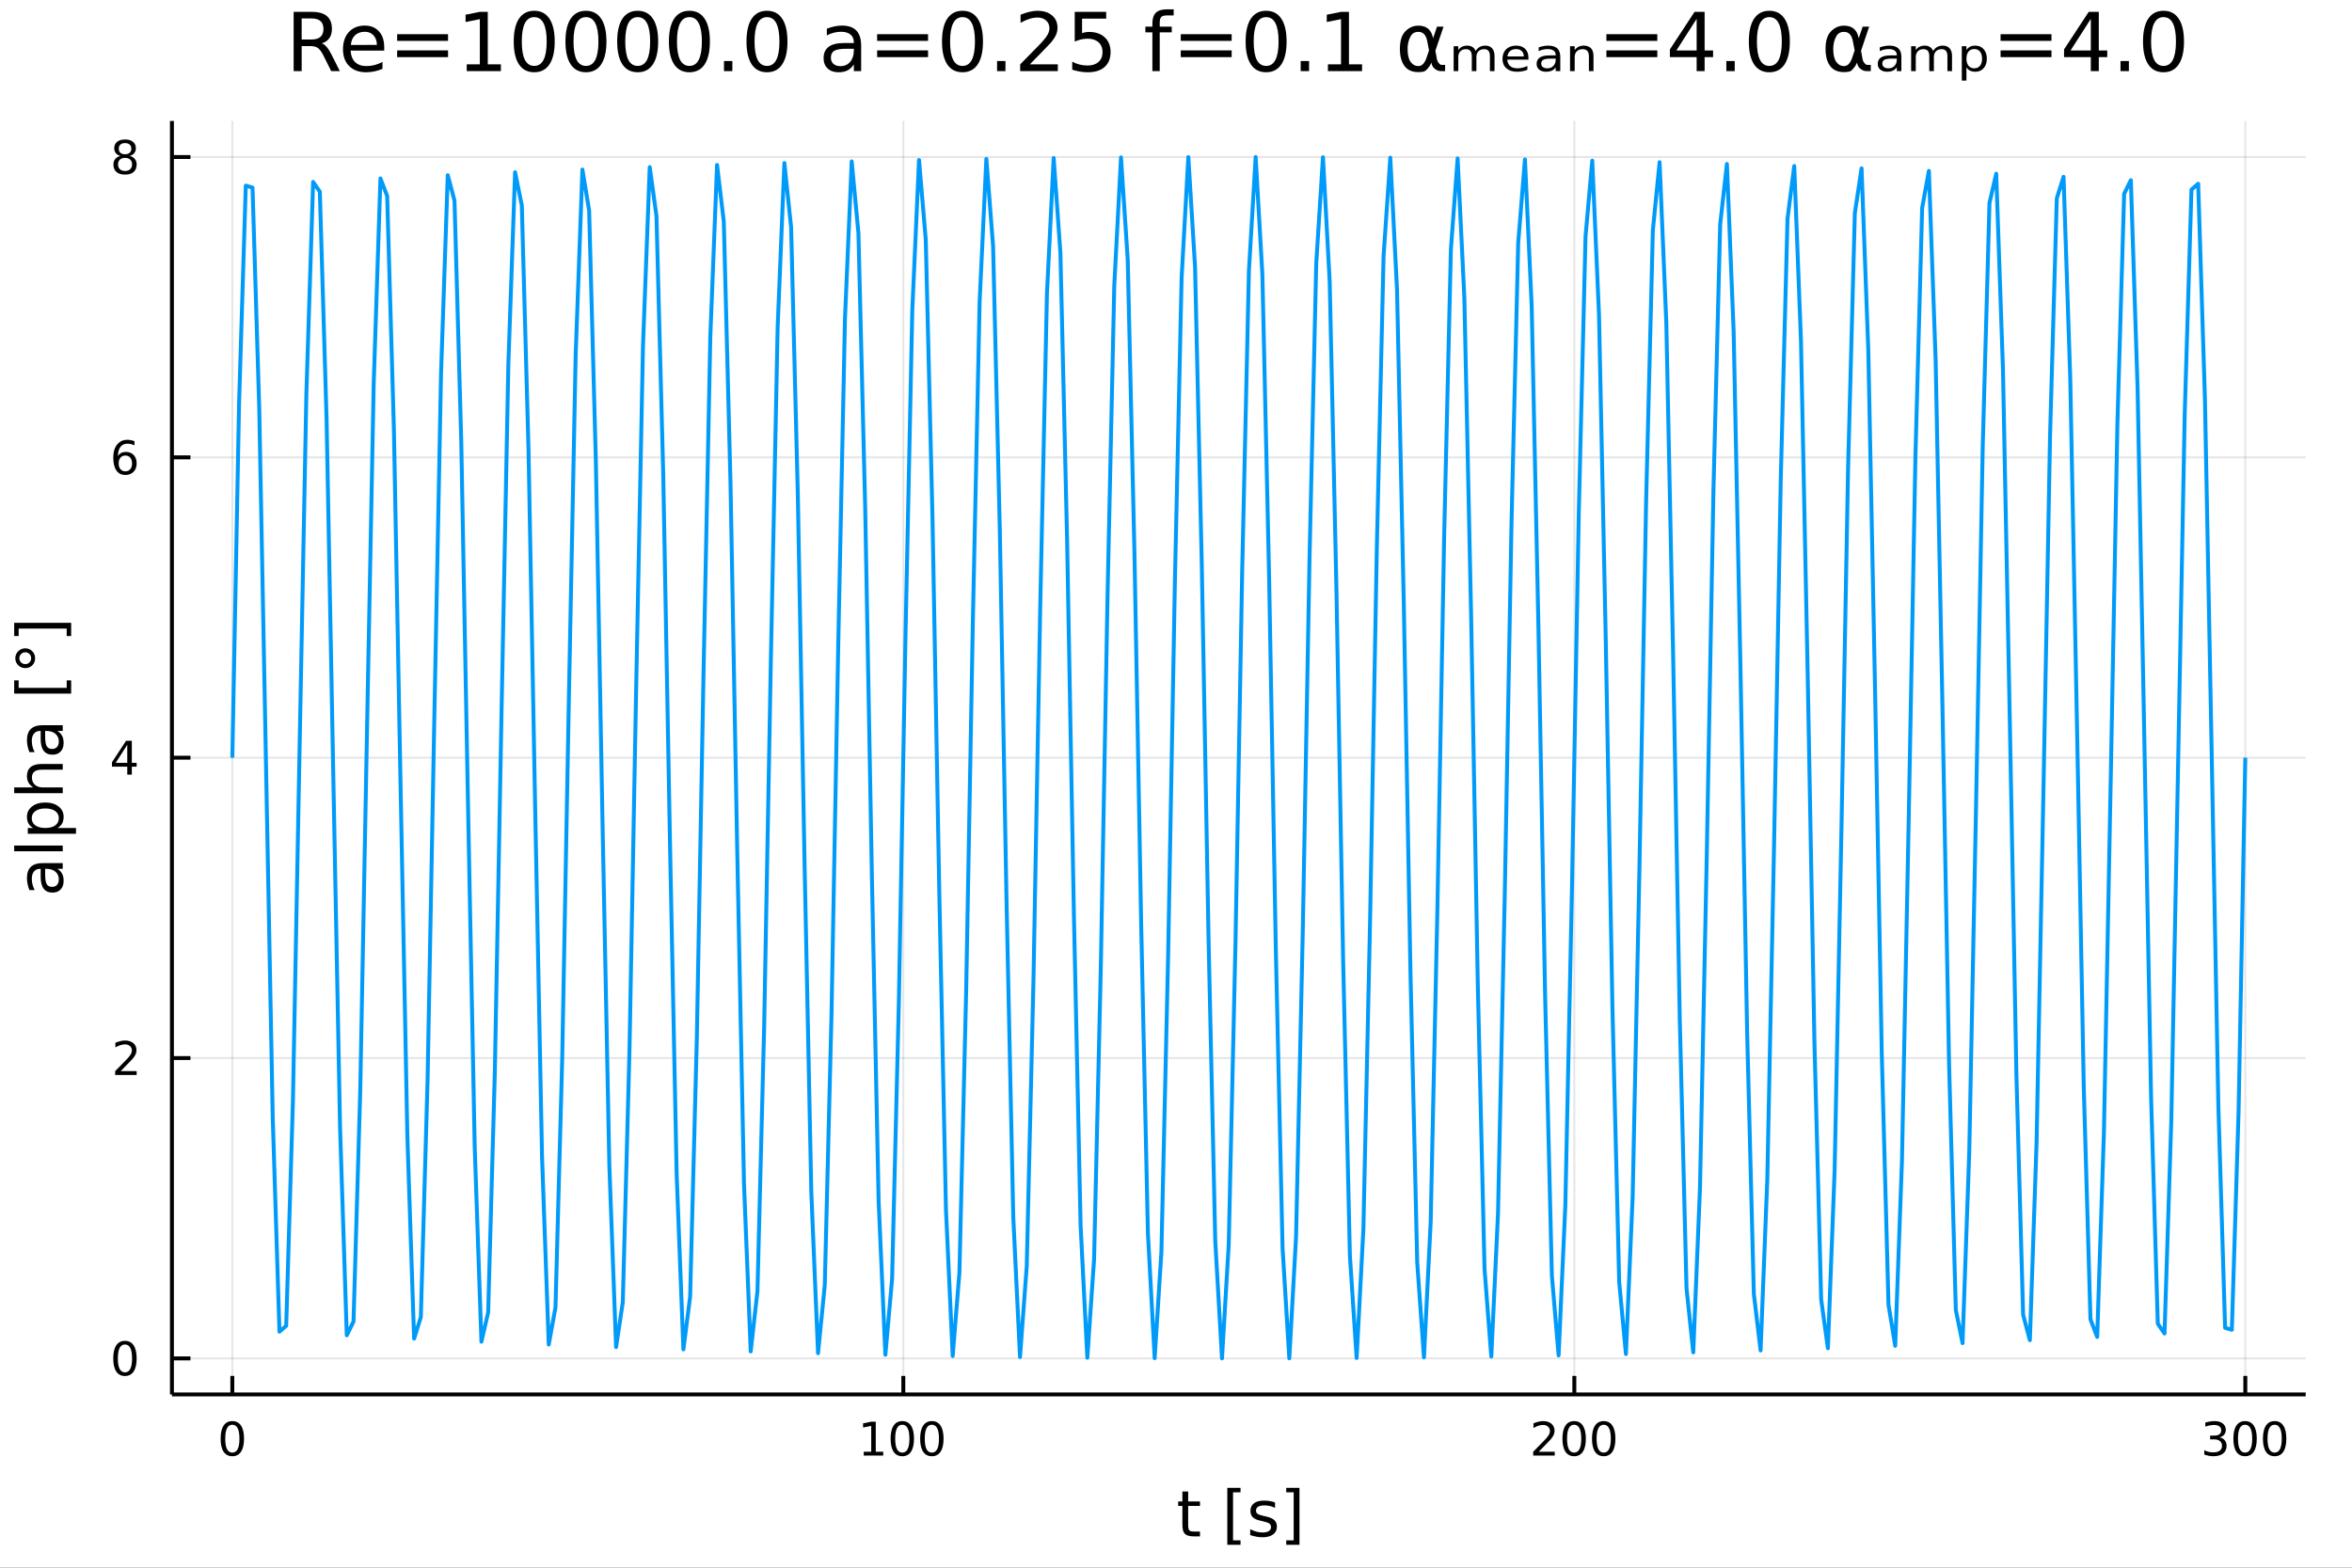 <?xml version="1.0" encoding="utf-8"?>
<svg xmlns="http://www.w3.org/2000/svg" xmlns:xlink="http://www.w3.org/1999/xlink" width="600" height="400" viewBox="0 0 2400 1600">
<rect x="0" y="0" width="2400" height="1600" fill="#333333" stroke="none"/>
<defs>
  <clipPath id="clip230">
    <rect x="0" y="0" width="2400" height="1600"/>
  </clipPath>
</defs>
<path clip-path="url(#clip230)" d="
M0 1600 L2400 1600 L2400 0 L0 0  Z
  " fill="#ffffff" fill-rule="evenodd" fill-opacity="1"/>
<defs>
  <clipPath id="clip231">
    <rect x="480" y="0" width="1681" height="1600"/>
  </clipPath>
</defs>
<path clip-path="url(#clip230)" d="
M175.445 1423.18 L2352.76 1423.18 L2352.76 123.472 L175.445 123.472  Z
  " fill="#ffffff" fill-rule="evenodd" fill-opacity="1"/>
<defs>
  <clipPath id="clip232">
    <rect x="175" y="123" width="2178" height="1301"/>
  </clipPath>
</defs>
<polyline clip-path="url(#clip232)" style="stroke:#000000; stroke-linecap:butt; stroke-linejoin:round; stroke-width:2; stroke-opacity:0.1; fill:none" points="
  237.067,1423.18 237.067,123.472 
  "/>
<polyline clip-path="url(#clip232)" style="stroke:#000000; stroke-linecap:butt; stroke-linejoin:round; stroke-width:2; stroke-opacity:0.1; fill:none" points="
  921.756,1423.18 921.756,123.472 
  "/>
<polyline clip-path="url(#clip232)" style="stroke:#000000; stroke-linecap:butt; stroke-linejoin:round; stroke-width:2; stroke-opacity:0.1; fill:none" points="
  1606.45,1423.18 1606.45,123.472 
  "/>
<polyline clip-path="url(#clip232)" style="stroke:#000000; stroke-linecap:butt; stroke-linejoin:round; stroke-width:2; stroke-opacity:0.1; fill:none" points="
  2291.13,1423.18 2291.13,123.472 
  "/>
<polyline clip-path="url(#clip230)" style="stroke:#000000; stroke-linecap:butt; stroke-linejoin:round; stroke-width:4; stroke-opacity:1; fill:none" points="
  175.445,1423.18 2352.76,1423.18 
  "/>
<polyline clip-path="url(#clip230)" style="stroke:#000000; stroke-linecap:butt; stroke-linejoin:round; stroke-width:4; stroke-opacity:1; fill:none" points="
  237.067,1423.18 237.067,1404.28 
  "/>
<polyline clip-path="url(#clip230)" style="stroke:#000000; stroke-linecap:butt; stroke-linejoin:round; stroke-width:4; stroke-opacity:1; fill:none" points="
  921.756,1423.18 921.756,1404.28 
  "/>
<polyline clip-path="url(#clip230)" style="stroke:#000000; stroke-linecap:butt; stroke-linejoin:round; stroke-width:4; stroke-opacity:1; fill:none" points="
  1606.45,1423.18 1606.45,1404.28 
  "/>
<polyline clip-path="url(#clip230)" style="stroke:#000000; stroke-linecap:butt; stroke-linejoin:round; stroke-width:4; stroke-opacity:1; fill:none" points="
  2291.13,1423.18 2291.13,1404.28 
  "/>
<path clip-path="url(#clip230)" d="M237.067 1454.1 Q233.456 1454.1 231.627 1457.66 Q229.822 1461.2 229.822 1468.33 Q229.822 1475.44 231.627 1479.01 Q233.456 1482.55 237.067 1482.55 Q240.701 1482.55 242.507 1479.01 Q244.336 1475.44 244.336 1468.33 Q244.336 1461.2 242.507 1457.66 Q240.701 1454.1 237.067 1454.1 M237.067 1450.39 Q242.877 1450.39 245.933 1455 Q249.012 1459.58 249.012 1468.33 Q249.012 1477.06 245.933 1481.67 Q242.877 1486.25 237.067 1486.25 Q231.257 1486.25 228.178 1481.67 Q225.123 1477.06 225.123 1468.33 Q225.123 1459.58 228.178 1455 Q231.257 1450.39 237.067 1450.39 Z" fill="#000000" fill-rule="evenodd" fill-opacity="1" /><path clip-path="url(#clip230)" d="M881.363 1481.64 L889.002 1481.64 L889.002 1455.28 L880.692 1456.95 L880.692 1452.69 L888.955 1451.02 L893.631 1451.02 L893.631 1481.64 L901.27 1481.64 L901.27 1485.58 L881.363 1485.58 L881.363 1481.64 Z" fill="#000000" fill-rule="evenodd" fill-opacity="1" /><path clip-path="url(#clip230)" d="M920.714 1454.1 Q917.103 1454.1 915.275 1457.66 Q913.469 1461.2 913.469 1468.33 Q913.469 1475.44 915.275 1479.01 Q917.103 1482.55 920.714 1482.55 Q924.349 1482.55 926.154 1479.01 Q927.983 1475.44 927.983 1468.33 Q927.983 1461.2 926.154 1457.66 Q924.349 1454.1 920.714 1454.1 M920.714 1450.39 Q926.525 1450.39 929.58 1455 Q932.659 1459.58 932.659 1468.33 Q932.659 1477.06 929.58 1481.67 Q926.525 1486.25 920.714 1486.25 Q914.904 1486.25 911.826 1481.67 Q908.77 1477.06 908.77 1468.33 Q908.77 1459.58 911.826 1455 Q914.904 1450.39 920.714 1450.39 Z" fill="#000000" fill-rule="evenodd" fill-opacity="1" /><path clip-path="url(#clip230)" d="M950.876 1454.1 Q947.265 1454.1 945.437 1457.66 Q943.631 1461.2 943.631 1468.33 Q943.631 1475.44 945.437 1479.01 Q947.265 1482.55 950.876 1482.55 Q954.511 1482.55 956.316 1479.01 Q958.145 1475.44 958.145 1468.33 Q958.145 1461.2 956.316 1457.66 Q954.511 1454.1 950.876 1454.1 M950.876 1450.39 Q956.686 1450.39 959.742 1455 Q962.821 1459.58 962.821 1468.33 Q962.821 1477.06 959.742 1481.67 Q956.686 1486.25 950.876 1486.25 Q945.066 1486.25 941.987 1481.67 Q938.932 1477.06 938.932 1468.33 Q938.932 1459.58 941.987 1455 Q945.066 1450.39 950.876 1450.39 Z" fill="#000000" fill-rule="evenodd" fill-opacity="1" /><path clip-path="url(#clip230)" d="M1570.14 1481.64 L1586.46 1481.64 L1586.46 1485.58 L1564.51 1485.58 L1564.51 1481.64 Q1567.17 1478.89 1571.76 1474.26 Q1576.36 1469.61 1577.54 1468.27 Q1579.79 1465.74 1580.67 1464.01 Q1581.57 1462.25 1581.57 1460.56 Q1581.57 1457.8 1579.63 1456.07 Q1577.71 1454.33 1574.6 1454.33 Q1572.41 1454.33 1569.95 1455.09 Q1567.52 1455.86 1564.74 1457.41 L1564.74 1452.69 Q1567.57 1451.55 1570.02 1450.97 Q1572.48 1450.39 1574.51 1450.39 Q1579.88 1450.39 1583.08 1453.08 Q1586.27 1455.77 1586.27 1460.26 Q1586.27 1462.39 1585.46 1464.31 Q1584.67 1466.2 1582.57 1468.8 Q1581.99 1469.47 1578.89 1472.69 Q1575.79 1475.88 1570.14 1481.64 Z" fill="#000000" fill-rule="evenodd" fill-opacity="1" /><path clip-path="url(#clip230)" d="M1606.27 1454.1 Q1602.66 1454.1 1600.83 1457.66 Q1599.03 1461.2 1599.03 1468.33 Q1599.03 1475.44 1600.83 1479.01 Q1602.66 1482.55 1606.27 1482.55 Q1609.91 1482.55 1611.71 1479.01 Q1613.54 1475.44 1613.54 1468.33 Q1613.54 1461.2 1611.71 1457.66 Q1609.91 1454.1 1606.27 1454.1 M1606.27 1450.39 Q1612.08 1450.39 1615.14 1455 Q1618.22 1459.58 1618.22 1468.33 Q1618.22 1477.06 1615.14 1481.67 Q1612.08 1486.25 1606.27 1486.25 Q1600.46 1486.25 1597.38 1481.67 Q1594.33 1477.06 1594.33 1468.33 Q1594.33 1459.58 1597.38 1455 Q1600.46 1450.39 1606.27 1450.39 Z" fill="#000000" fill-rule="evenodd" fill-opacity="1" /><path clip-path="url(#clip230)" d="M1636.43 1454.1 Q1632.82 1454.1 1630.99 1457.66 Q1629.19 1461.2 1629.19 1468.33 Q1629.19 1475.44 1630.99 1479.01 Q1632.82 1482.55 1636.43 1482.55 Q1640.07 1482.55 1641.87 1479.01 Q1643.7 1475.44 1643.7 1468.33 Q1643.7 1461.2 1641.87 1457.66 Q1640.07 1454.1 1636.43 1454.1 M1636.43 1450.39 Q1642.24 1450.39 1645.3 1455 Q1648.38 1459.58 1648.38 1468.33 Q1648.38 1477.06 1645.3 1481.67 Q1642.24 1486.25 1636.43 1486.25 Q1630.62 1486.25 1627.54 1481.67 Q1624.49 1477.06 1624.49 1468.33 Q1624.49 1459.58 1627.54 1455 Q1630.62 1450.39 1636.43 1450.39 Z" fill="#000000" fill-rule="evenodd" fill-opacity="1" /><path clip-path="url(#clip230)" d="M2264.9 1466.95 Q2268.25 1467.66 2270.13 1469.93 Q2272.03 1472.2 2272.03 1475.53 Q2272.03 1480.65 2268.51 1483.45 Q2264.99 1486.25 2258.51 1486.25 Q2256.33 1486.25 2254.02 1485.81 Q2251.72 1485.39 2249.27 1484.54 L2249.27 1480.02 Q2251.22 1481.16 2253.53 1481.74 Q2255.84 1482.32 2258.37 1482.32 Q2262.77 1482.32 2265.06 1480.58 Q2267.37 1478.84 2267.37 1475.53 Q2267.37 1472.48 2265.22 1470.77 Q2263.09 1469.03 2259.27 1469.03 L2255.24 1469.03 L2255.24 1465.19 L2259.46 1465.19 Q2262.9 1465.19 2264.73 1463.82 Q2266.56 1462.43 2266.56 1459.84 Q2266.56 1457.18 2264.66 1455.77 Q2262.79 1454.33 2259.27 1454.33 Q2257.35 1454.33 2255.15 1454.75 Q2252.95 1455.16 2250.31 1456.04 L2250.31 1451.88 Q2252.97 1451.14 2255.29 1450.77 Q2257.63 1450.39 2259.69 1450.39 Q2265.01 1450.39 2268.11 1452.83 Q2271.22 1455.23 2271.22 1459.35 Q2271.22 1462.22 2269.57 1464.21 Q2267.93 1466.18 2264.9 1466.95 Z" fill="#000000" fill-rule="evenodd" fill-opacity="1" /><path clip-path="url(#clip230)" d="M2290.89 1454.1 Q2287.28 1454.1 2285.45 1457.66 Q2283.65 1461.2 2283.65 1468.33 Q2283.65 1475.44 2285.45 1479.01 Q2287.28 1482.55 2290.89 1482.55 Q2294.53 1482.55 2296.33 1479.01 Q2298.16 1475.44 2298.16 1468.33 Q2298.16 1461.2 2296.33 1457.66 Q2294.53 1454.1 2290.89 1454.1 M2290.89 1450.39 Q2296.7 1450.39 2299.76 1455 Q2302.84 1459.58 2302.84 1468.33 Q2302.84 1477.06 2299.76 1481.67 Q2296.7 1486.25 2290.89 1486.25 Q2285.08 1486.25 2282 1481.67 Q2278.95 1477.06 2278.95 1468.33 Q2278.95 1459.58 2282 1455 Q2285.08 1450.39 2290.89 1450.39 Z" fill="#000000" fill-rule="evenodd" fill-opacity="1" /><path clip-path="url(#clip230)" d="M2321.05 1454.1 Q2317.44 1454.1 2315.61 1457.66 Q2313.81 1461.2 2313.81 1468.33 Q2313.81 1475.44 2315.61 1479.01 Q2317.44 1482.55 2321.05 1482.55 Q2324.69 1482.55 2326.49 1479.01 Q2328.32 1475.44 2328.32 1468.33 Q2328.32 1461.2 2326.49 1457.66 Q2324.69 1454.1 2321.05 1454.1 M2321.05 1450.39 Q2326.86 1450.39 2329.92 1455 Q2333 1459.58 2333 1468.33 Q2333 1477.06 2329.92 1481.67 Q2326.86 1486.25 2321.05 1486.25 Q2315.24 1486.25 2312.16 1481.67 Q2309.11 1477.06 2309.11 1468.33 Q2309.11 1459.58 2312.16 1455 Q2315.24 1450.39 2321.05 1450.39 Z" fill="#000000" fill-rule="evenodd" fill-opacity="1" /><path clip-path="url(#clip230)" d="M1212.41 1522.27 L1212.41 1532.4 L1224.47 1532.4 L1224.47 1536.95 L1212.41 1536.95 L1212.41 1556.3 Q1212.41 1560.66 1213.59 1561.9 Q1214.8 1563.14 1218.46 1563.14 L1224.47 1563.14 L1224.47 1568.04 L1218.46 1568.04 Q1211.68 1568.04 1209.1 1565.53 Q1206.52 1562.98 1206.52 1556.3 L1206.52 1536.95 L1202.23 1536.95 L1202.23 1532.4 L1206.52 1532.4 L1206.52 1522.27 L1212.41 1522.27 Z" fill="#000000" fill-rule="evenodd" fill-opacity="1" /><path clip-path="url(#clip230)" d="M1252.36 1518.52 L1265.85 1518.52 L1265.85 1523.07 L1258.21 1523.07 L1258.21 1572.09 L1265.85 1572.09 L1265.85 1576.64 L1252.36 1576.64 L1252.36 1518.52 Z" fill="#000000" fill-rule="evenodd" fill-opacity="1" /><path clip-path="url(#clip230)" d="M1301.05 1533.45 L1301.05 1538.98 Q1298.57 1537.71 1295.9 1537.07 Q1293.22 1536.44 1290.36 1536.44 Q1286 1536.44 1283.8 1537.77 Q1281.64 1539.11 1281.64 1541.79 Q1281.64 1543.82 1283.2 1545 Q1284.76 1546.15 1289.47 1547.2 L1291.47 1547.64 Q1297.71 1548.98 1300.32 1551.43 Q1302.96 1553.85 1302.96 1558.21 Q1302.96 1563.17 1299.02 1566.07 Q1295.1 1568.97 1288.23 1568.97 Q1285.36 1568.97 1282.24 1568.39 Q1279.16 1567.85 1275.72 1566.74 L1275.72 1560.69 Q1278.96 1562.38 1282.12 1563.24 Q1285.27 1564.07 1288.35 1564.07 Q1292.49 1564.07 1294.72 1562.66 Q1296.95 1561.23 1296.95 1558.65 Q1296.95 1556.27 1295.32 1554.99 Q1293.73 1553.72 1288.29 1552.54 L1286.25 1552.07 Q1280.81 1550.92 1278.39 1548.56 Q1275.97 1546.18 1275.97 1542.04 Q1275.97 1537.01 1279.54 1534.27 Q1283.1 1531.54 1289.66 1531.54 Q1292.91 1531.54 1295.77 1532.01 Q1298.63 1532.49 1301.05 1533.45 Z" fill="#000000" fill-rule="evenodd" fill-opacity="1" /><path clip-path="url(#clip230)" d="M1325.98 1518.52 L1325.98 1576.64 L1312.48 1576.64 L1312.48 1572.09 L1320.09 1572.09 L1320.09 1523.07 L1312.48 1523.07 L1312.48 1518.52 L1325.98 1518.52 Z" fill="#000000" fill-rule="evenodd" fill-opacity="1" /><polyline clip-path="url(#clip232)" style="stroke:#000000; stroke-linecap:butt; stroke-linejoin:round; stroke-width:2; stroke-opacity:0.1; fill:none" points="
  175.445,1386.4 2352.76,1386.4 
  "/>
<polyline clip-path="url(#clip232)" style="stroke:#000000; stroke-linecap:butt; stroke-linejoin:round; stroke-width:2; stroke-opacity:0.1; fill:none" points="
  175.445,1079.87 2352.76,1079.87 
  "/>
<polyline clip-path="url(#clip232)" style="stroke:#000000; stroke-linecap:butt; stroke-linejoin:round; stroke-width:2; stroke-opacity:0.1; fill:none" points="
  175.445,773.326 2352.76,773.326 
  "/>
<polyline clip-path="url(#clip232)" style="stroke:#000000; stroke-linecap:butt; stroke-linejoin:round; stroke-width:2; stroke-opacity:0.1; fill:none" points="
  175.445,466.787 2352.76,466.787 
  "/>
<polyline clip-path="url(#clip232)" style="stroke:#000000; stroke-linecap:butt; stroke-linejoin:round; stroke-width:2; stroke-opacity:0.1; fill:none" points="
  175.445,160.248 2352.76,160.248 
  "/>
<polyline clip-path="url(#clip230)" style="stroke:#000000; stroke-linecap:butt; stroke-linejoin:round; stroke-width:4; stroke-opacity:1; fill:none" points="
  175.445,1423.18 175.445,123.472 
  "/>
<polyline clip-path="url(#clip230)" style="stroke:#000000; stroke-linecap:butt; stroke-linejoin:round; stroke-width:4; stroke-opacity:1; fill:none" points="
  175.445,1386.4 194.343,1386.4 
  "/>
<polyline clip-path="url(#clip230)" style="stroke:#000000; stroke-linecap:butt; stroke-linejoin:round; stroke-width:4; stroke-opacity:1; fill:none" points="
  175.445,1079.87 194.343,1079.87 
  "/>
<polyline clip-path="url(#clip230)" style="stroke:#000000; stroke-linecap:butt; stroke-linejoin:round; stroke-width:4; stroke-opacity:1; fill:none" points="
  175.445,773.326 194.343,773.326 
  "/>
<polyline clip-path="url(#clip230)" style="stroke:#000000; stroke-linecap:butt; stroke-linejoin:round; stroke-width:4; stroke-opacity:1; fill:none" points="
  175.445,466.787 194.343,466.787 
  "/>
<polyline clip-path="url(#clip230)" style="stroke:#000000; stroke-linecap:butt; stroke-linejoin:round; stroke-width:4; stroke-opacity:1; fill:none" points="
  175.445,160.248 194.343,160.248 
  "/>
<path clip-path="url(#clip230)" d="M127.501 1372.2 Q123.89 1372.2 122.061 1375.77 Q120.255 1379.31 120.255 1386.44 Q120.255 1393.55 122.061 1397.11 Q123.89 1400.65 127.501 1400.65 Q131.135 1400.65 132.941 1397.11 Q134.769 1393.55 134.769 1386.44 Q134.769 1379.31 132.941 1375.77 Q131.135 1372.2 127.501 1372.2 M127.501 1368.5 Q133.311 1368.5 136.367 1373.11 Q139.445 1377.69 139.445 1386.44 Q139.445 1395.17 136.367 1399.77 Q133.311 1404.36 127.501 1404.36 Q121.691 1404.36 118.612 1399.77 Q115.556 1395.17 115.556 1386.44 Q115.556 1377.69 118.612 1373.11 Q121.691 1368.5 127.501 1368.5 Z" fill="#000000" fill-rule="evenodd" fill-opacity="1" /><path clip-path="url(#clip230)" d="M123.126 1093.21 L139.445 1093.21 L139.445 1097.15 L117.501 1097.15 L117.501 1093.21 Q120.163 1090.46 124.746 1085.83 Q129.353 1081.17 130.533 1079.83 Q132.779 1077.31 133.658 1075.57 Q134.561 1073.81 134.561 1072.12 Q134.561 1069.37 132.617 1067.63 Q130.695 1065.9 127.593 1065.9 Q125.394 1065.9 122.941 1066.66 Q120.51 1067.42 117.732 1068.97 L117.732 1064.25 Q120.556 1063.12 123.01 1062.54 Q125.464 1061.96 127.501 1061.96 Q132.871 1061.96 136.066 1064.65 Q139.26 1067.33 139.26 1071.82 Q139.26 1073.95 138.45 1075.87 Q137.663 1077.77 135.556 1080.36 Q134.978 1081.03 131.876 1084.25 Q128.774 1087.45 123.126 1093.21 Z" fill="#000000" fill-rule="evenodd" fill-opacity="1" /><path clip-path="url(#clip230)" d="M129.862 760.12 L118.056 778.569 L129.862 778.569 L129.862 760.12 M128.635 756.046 L134.515 756.046 L134.515 778.569 L139.445 778.569 L139.445 782.458 L134.515 782.458 L134.515 790.606 L129.862 790.606 L129.862 782.458 L114.26 782.458 L114.26 777.944 L128.635 756.046 Z" fill="#000000" fill-rule="evenodd" fill-opacity="1" /><path clip-path="url(#clip230)" d="M127.917 464.923 Q124.769 464.923 122.918 467.076 Q121.089 469.229 121.089 472.979 Q121.089 476.706 122.918 478.882 Q124.769 481.035 127.917 481.035 Q131.066 481.035 132.894 478.882 Q134.746 476.706 134.746 472.979 Q134.746 469.229 132.894 467.076 Q131.066 464.923 127.917 464.923 M137.2 450.271 L137.2 454.53 Q135.441 453.697 133.635 453.257 Q131.853 452.817 130.093 452.817 Q125.464 452.817 123.01 455.942 Q120.58 459.067 120.232 465.386 Q121.598 463.373 123.658 462.308 Q125.718 461.22 128.195 461.22 Q133.404 461.22 136.413 464.391 Q139.445 467.539 139.445 472.979 Q139.445 478.303 136.297 481.521 Q133.149 484.738 127.917 484.738 Q121.922 484.738 118.751 480.155 Q115.58 475.548 115.58 466.822 Q115.58 458.627 119.468 453.766 Q123.357 448.882 129.908 448.882 Q131.667 448.882 133.45 449.229 Q135.255 449.576 137.2 450.271 Z" fill="#000000" fill-rule="evenodd" fill-opacity="1" /><path clip-path="url(#clip230)" d="M127.593 161.116 Q124.26 161.116 122.339 162.898 Q120.441 164.681 120.441 167.806 Q120.441 170.931 122.339 172.713 Q124.26 174.495 127.593 174.495 Q130.927 174.495 132.848 172.713 Q134.769 170.908 134.769 167.806 Q134.769 164.681 132.848 162.898 Q130.95 161.116 127.593 161.116 M122.918 159.125 Q119.908 158.384 118.218 156.324 Q116.552 154.264 116.552 151.301 Q116.552 147.158 119.492 144.75 Q122.455 142.343 127.593 142.343 Q132.755 142.343 135.695 144.75 Q138.635 147.158 138.635 151.301 Q138.635 154.264 136.945 156.324 Q135.279 158.384 132.292 159.125 Q135.672 159.912 137.547 162.204 Q139.445 164.496 139.445 167.806 Q139.445 172.829 136.367 175.514 Q133.311 178.199 127.593 178.199 Q121.876 178.199 118.797 175.514 Q115.742 172.829 115.742 167.806 Q115.742 164.496 117.64 162.204 Q119.538 159.912 122.918 159.125 M121.205 151.741 Q121.205 154.426 122.871 155.931 Q124.561 157.435 127.593 157.435 Q130.603 157.435 132.292 155.931 Q134.005 154.426 134.005 151.741 Q134.005 149.056 132.292 147.551 Q130.603 146.047 127.593 146.047 Q124.561 146.047 122.871 147.551 Q121.205 149.056 121.205 151.741 Z" fill="#000000" fill-rule="evenodd" fill-opacity="1" /><path clip-path="url(#clip230)" d="M46.085 892.572 Q46.085 899.669 47.708 902.407 Q49.331 905.144 53.246 905.144 Q56.365 905.144 58.211 903.107 Q60.026 901.038 60.026 897.505 Q60.026 892.635 56.588 889.707 Q53.119 886.747 47.39 886.747 L46.085 886.747 L46.085 892.572 M43.666 880.891 L64.004 880.891 L64.004 886.747 L58.593 886.747 Q61.84 888.752 63.399 891.744 Q64.927 894.736 64.927 899.065 Q64.927 904.539 61.872 907.786 Q58.784 911 53.628 911 Q47.612 911 44.557 906.99 Q41.501 902.948 41.501 894.959 L41.501 886.747 L40.928 886.747 Q36.886 886.747 34.69 889.421 Q32.462 892.062 32.462 896.868 Q32.462 899.924 33.194 902.82 Q33.926 905.717 35.39 908.39 L29.98 908.39 Q28.738 905.176 28.133 902.152 Q27.497 899.128 27.497 896.264 Q27.497 888.529 31.507 884.71 Q35.518 880.891 43.666 880.891 Z" fill="#000000" fill-rule="evenodd" fill-opacity="1" /><path clip-path="url(#clip230)" d="M14.479 868.827 L14.479 862.971 L64.004 862.971 L64.004 868.827 L14.479 868.827 Z" fill="#000000" fill-rule="evenodd" fill-opacity="1" /><path clip-path="url(#clip230)" d="M58.657 845.052 L77.563 845.052 L77.563 850.94 L28.356 850.94 L28.356 845.052 L33.767 845.052 Q30.584 843.206 29.056 840.405 Q27.497 837.572 27.497 833.657 Q27.497 827.164 32.653 823.122 Q37.809 819.048 46.212 819.048 Q54.615 819.048 59.771 823.122 Q64.927 827.164 64.927 833.657 Q64.927 837.572 63.399 840.405 Q61.84 843.206 58.657 845.052 M46.212 825.127 Q39.751 825.127 36.09 827.801 Q32.398 830.442 32.398 835.089 Q32.398 839.736 36.09 842.41 Q39.751 845.052 46.212 845.052 Q52.673 845.052 56.365 842.41 Q60.026 839.736 60.026 835.089 Q60.026 830.442 56.365 827.801 Q52.673 825.127 46.212 825.127 Z" fill="#000000" fill-rule="evenodd" fill-opacity="1" /><path clip-path="url(#clip230)" d="M42.488 779.708 L64.004 779.708 L64.004 785.564 L42.679 785.564 Q37.618 785.564 35.104 787.537 Q32.589 789.511 32.589 793.458 Q32.589 798.2 35.613 800.937 Q38.637 803.674 43.857 803.674 L64.004 803.674 L64.004 809.563 L14.479 809.563 L14.479 803.674 L33.894 803.674 Q30.68 801.574 29.088 798.741 Q27.497 795.876 27.497 792.153 Q27.497 786.01 31.316 782.859 Q35.104 779.708 42.488 779.708 Z" fill="#000000" fill-rule="evenodd" fill-opacity="1" /><path clip-path="url(#clip230)" d="M46.085 751.826 Q46.085 758.924 47.708 761.661 Q49.331 764.398 53.246 764.398 Q56.365 764.398 58.211 762.361 Q60.026 760.292 60.026 756.759 Q60.026 751.889 56.588 748.961 Q53.119 746.001 47.39 746.001 L46.085 746.001 L46.085 751.826 M43.666 740.145 L64.004 740.145 L64.004 746.001 L58.593 746.001 Q61.84 748.006 63.399 750.998 Q64.927 753.99 64.927 758.319 Q64.927 763.793 61.872 767.04 Q58.784 770.255 53.628 770.255 Q47.612 770.255 44.557 766.244 Q41.501 762.202 41.501 754.213 L41.501 746.001 L40.928 746.001 Q36.886 746.001 34.69 748.675 Q32.462 751.317 32.462 756.123 Q32.462 759.178 33.194 762.075 Q33.926 764.971 35.39 767.645 L29.98 767.645 Q28.738 764.43 28.133 761.406 Q27.497 758.382 27.497 755.518 Q27.497 747.784 31.507 743.964 Q35.518 740.145 43.666 740.145 Z" fill="#000000" fill-rule="evenodd" fill-opacity="1" /><path clip-path="url(#clip230)" d="M14.479 707.902 L14.479 694.407 L19.03 694.407 L19.03 702.046 L68.046 702.046 L68.046 694.407 L72.598 694.407 L72.598 707.902 L14.479 707.902 Z" fill="#000000" fill-rule="evenodd" fill-opacity="1" /><path clip-path="url(#clip230)" d="M19.731 671.777 Q19.731 674.323 21.513 676.074 Q23.264 677.824 25.81 677.824 Q28.324 677.824 30.075 676.074 Q31.794 674.323 31.794 671.777 Q31.794 669.231 30.075 667.48 Q28.324 665.73 25.81 665.73 Q23.296 665.73 21.513 667.512 Q19.731 669.263 19.731 671.777 M15.625 671.777 Q15.625 669.74 16.421 667.862 Q17.184 665.984 18.648 664.616 Q20.081 663.152 21.895 662.419 Q23.709 661.687 25.81 661.687 Q30.011 661.687 32.94 664.647 Q35.836 667.576 35.836 671.841 Q35.836 676.138 32.971 679.002 Q30.107 681.867 25.81 681.867 Q21.545 681.867 18.585 678.938 Q15.625 676.01 15.625 671.777 Z" fill="#000000" fill-rule="evenodd" fill-opacity="1" /><path clip-path="url(#clip230)" d="M14.479 635.652 L72.598 635.652 L72.598 649.147 L68.046 649.147 L68.046 641.54 L19.03 641.54 L19.03 649.147 L14.479 649.147 L14.479 635.652 Z" fill="#000000" fill-rule="evenodd" fill-opacity="1" /><path clip-path="url(#clip230)" d="M328.321 44.22 Q330.955 45.111 333.426 48.028 Q335.937 50.944 338.449 56.048 L346.753 72.576 L337.963 72.576 L330.225 57.061 Q327.228 50.985 324.392 49 Q321.597 47.015 316.736 47.015 L307.824 47.015 L307.824 72.576 L299.641 72.576 L299.641 12.096 L318.113 12.096 Q328.483 12.096 333.588 16.43 Q338.692 20.765 338.692 29.515 Q338.692 35.227 336.018 38.994 Q333.385 42.761 328.321 44.22 M307.824 18.82 L307.824 40.29 L318.113 40.29 Q324.027 40.29 327.025 37.576 Q330.063 34.822 330.063 29.515 Q330.063 24.208 327.025 21.535 Q324.027 18.82 318.113 18.82 L307.824 18.82 Z" fill="#000000" fill-rule="evenodd" fill-opacity="1" /><path clip-path="url(#clip230)" d="M392.042 48.028 L392.042 51.673 L357.772 51.673 Q358.258 59.37 362.39 63.421 Q366.562 67.431 373.975 67.431 Q378.269 67.431 382.279 66.378 Q386.33 65.325 390.3 63.218 L390.3 70.267 Q386.29 71.968 382.077 72.86 Q377.864 73.751 373.53 73.751 Q362.673 73.751 356.313 67.431 Q349.994 61.112 349.994 50.337 Q349.994 39.197 355.989 32.675 Q362.025 26.112 372.233 26.112 Q381.388 26.112 386.695 32.026 Q392.042 37.9 392.042 48.028 M384.588 45.84 Q384.507 39.723 381.145 36.077 Q377.823 32.431 372.314 32.431 Q366.076 32.431 362.309 35.956 Q358.582 39.48 358.015 45.88 L384.588 45.84 Z" fill="#000000" fill-rule="evenodd" fill-opacity="1" /><path clip-path="url(#clip230)" d="M405.248 34.903 L457.181 34.903 L457.181 41.708 L405.248 41.708 L405.248 34.903 M405.248 51.43 L457.181 51.43 L457.181 58.317 L405.248 58.317 L405.248 51.43 Z" fill="#000000" fill-rule="evenodd" fill-opacity="1" /><path clip-path="url(#clip230)" d="M476.26 65.689 L489.628 65.689 L489.628 19.55 L475.086 22.466 L475.086 15.013 L489.547 12.096 L497.73 12.096 L497.73 65.689 L511.098 65.689 L511.098 72.576 L476.26 72.576 L476.26 65.689 Z" fill="#000000" fill-rule="evenodd" fill-opacity="1" /><path clip-path="url(#clip230)" d="M545.126 17.484 Q538.806 17.484 535.606 23.722 Q532.446 29.92 532.446 42.397 Q532.446 54.833 535.606 61.071 Q538.806 67.269 545.126 67.269 Q551.486 67.269 554.645 61.071 Q557.846 54.833 557.846 42.397 Q557.846 29.92 554.645 23.722 Q551.486 17.484 545.126 17.484 M545.126 11.002 Q555.294 11.002 560.641 19.064 Q566.028 27.084 566.028 42.397 Q566.028 57.669 560.641 65.73 Q555.294 73.751 545.126 73.751 Q534.958 73.751 529.57 65.73 Q524.223 57.669 524.223 42.397 Q524.223 27.084 529.57 19.064 Q534.958 11.002 545.126 11.002 Z" fill="#000000" fill-rule="evenodd" fill-opacity="1" /><path clip-path="url(#clip230)" d="M597.909 17.484 Q591.59 17.484 588.389 23.722 Q585.23 29.92 585.23 42.397 Q585.23 54.833 588.389 61.071 Q591.59 67.269 597.909 67.269 Q604.269 67.269 607.429 61.071 Q610.629 54.833 610.629 42.397 Q610.629 29.92 607.429 23.722 Q604.269 17.484 597.909 17.484 M597.909 11.002 Q608.077 11.002 613.424 19.064 Q618.812 27.084 618.812 42.397 Q618.812 57.669 613.424 65.73 Q608.077 73.751 597.909 73.751 Q587.741 73.751 582.354 65.73 Q577.006 57.669 577.006 42.397 Q577.006 27.084 582.354 19.064 Q587.741 11.002 597.909 11.002 Z" fill="#000000" fill-rule="evenodd" fill-opacity="1" /><path clip-path="url(#clip230)" d="M650.692 17.484 Q644.373 17.484 641.173 23.722 Q638.013 29.92 638.013 42.397 Q638.013 54.833 641.173 61.071 Q644.373 67.269 650.692 67.269 Q657.052 67.269 660.212 61.071 Q663.412 54.833 663.412 42.397 Q663.412 29.92 660.212 23.722 Q657.052 17.484 650.692 17.484 M650.692 11.002 Q660.86 11.002 666.207 19.064 Q671.595 27.084 671.595 42.397 Q671.595 57.669 666.207 65.73 Q660.86 73.751 650.692 73.751 Q640.525 73.751 635.137 65.73 Q629.79 57.669 629.79 42.397 Q629.79 27.084 635.137 19.064 Q640.525 11.002 650.692 11.002 Z" fill="#000000" fill-rule="evenodd" fill-opacity="1" /><path clip-path="url(#clip230)" d="M703.476 17.484 Q697.156 17.484 693.956 23.722 Q690.796 29.92 690.796 42.397 Q690.796 54.833 693.956 61.071 Q697.156 67.269 703.476 67.269 Q709.836 67.269 712.995 61.071 Q716.196 54.833 716.196 42.397 Q716.196 29.92 712.995 23.722 Q709.836 17.484 703.476 17.484 M703.476 11.002 Q713.643 11.002 718.991 19.064 Q724.378 27.084 724.378 42.397 Q724.378 57.669 718.991 65.73 Q713.643 73.751 703.476 73.751 Q693.308 73.751 687.92 65.73 Q682.573 57.669 682.573 42.397 Q682.573 27.084 687.92 19.064 Q693.308 11.002 703.476 11.002 Z" fill="#000000" fill-rule="evenodd" fill-opacity="1" /><path clip-path="url(#clip230)" d="M738.759 62.287 L747.306 62.287 L747.306 72.576 L738.759 72.576 L738.759 62.287 Z" fill="#000000" fill-rule="evenodd" fill-opacity="1" /><path clip-path="url(#clip230)" d="M782.63 17.484 Q776.311 17.484 773.111 23.722 Q769.951 29.92 769.951 42.397 Q769.951 54.833 773.111 61.071 Q776.311 67.269 782.63 67.269 Q788.99 67.269 792.15 61.071 Q795.35 54.833 795.35 42.397 Q795.35 29.92 792.15 23.722 Q788.99 17.484 782.63 17.484 M782.63 11.002 Q792.798 11.002 798.145 19.064 Q803.533 27.084 803.533 42.397 Q803.533 57.669 798.145 65.73 Q792.798 73.751 782.63 73.751 Q772.463 73.751 767.075 65.73 Q761.728 57.669 761.728 42.397 Q761.728 27.084 767.075 19.064 Q772.463 11.002 782.63 11.002 Z" fill="#000000" fill-rule="evenodd" fill-opacity="1" /><path clip-path="url(#clip230)" d="M863.851 49.769 Q854.817 49.769 851.334 51.835 Q847.85 53.901 847.85 58.884 Q847.85 62.854 850.442 65.203 Q853.076 67.512 857.572 67.512 Q863.77 67.512 867.497 63.137 Q871.264 58.722 871.264 51.43 L871.264 49.769 L863.851 49.769 M878.718 46.691 L878.718 72.576 L871.264 72.576 L871.264 65.689 Q868.712 69.821 864.904 71.806 Q861.096 73.751 855.587 73.751 Q848.62 73.751 844.488 69.862 Q840.396 65.933 840.396 59.37 Q840.396 51.714 845.5 47.825 Q850.645 43.936 860.813 43.936 L871.264 43.936 L871.264 43.207 Q871.264 38.062 867.861 35.267 Q864.499 32.431 858.382 32.431 Q854.493 32.431 850.807 33.363 Q847.121 34.295 843.718 36.158 L843.718 29.272 Q847.809 27.692 851.658 26.922 Q855.506 26.112 859.152 26.112 Q868.996 26.112 873.857 31.216 Q878.718 36.32 878.718 46.691 Z" fill="#000000" fill-rule="evenodd" fill-opacity="1" /><path clip-path="url(#clip230)" d="M895.043 34.903 L946.976 34.903 L946.976 41.708 L895.043 41.708 L895.043 34.903 M895.043 51.43 L946.976 51.43 L946.976 58.317 L895.043 58.317 L895.043 51.43 Z" fill="#000000" fill-rule="evenodd" fill-opacity="1" /><path clip-path="url(#clip230)" d="M982.137 17.484 Q975.818 17.484 972.618 23.722 Q969.458 29.92 969.458 42.397 Q969.458 54.833 972.618 61.071 Q975.818 67.269 982.137 67.269 Q988.497 67.269 991.657 61.071 Q994.857 54.833 994.857 42.397 Q994.857 29.92 991.657 23.722 Q988.497 17.484 982.137 17.484 M982.137 11.002 Q992.305 11.002 997.652 19.064 Q1003.04 27.084 1003.04 42.397 Q1003.04 57.669 997.652 65.73 Q992.305 73.751 982.137 73.751 Q971.97 73.751 966.582 65.73 Q961.235 57.669 961.235 42.397 Q961.235 27.084 966.582 19.064 Q971.97 11.002 982.137 11.002 Z" fill="#000000" fill-rule="evenodd" fill-opacity="1" /><path clip-path="url(#clip230)" d="M1017.42 62.287 L1025.97 62.287 L1025.97 72.576 L1017.42 72.576 L1017.42 62.287 Z" fill="#000000" fill-rule="evenodd" fill-opacity="1" /><path clip-path="url(#clip230)" d="M1050.84 65.689 L1079.4 65.689 L1079.4 72.576 L1041 72.576 L1041 65.689 Q1045.66 60.869 1053.68 52.767 Q1061.74 44.625 1063.8 42.275 Q1067.73 37.86 1069.27 34.822 Q1070.85 31.743 1070.85 28.786 Q1070.85 23.965 1067.45 20.927 Q1064.09 17.889 1058.66 17.889 Q1054.81 17.889 1050.52 19.226 Q1046.26 20.562 1041.4 23.276 L1041.4 15.013 Q1046.34 13.028 1050.64 12.015 Q1054.93 11.002 1058.5 11.002 Q1067.9 11.002 1073.49 15.701 Q1079.08 20.4 1079.08 28.259 Q1079.08 31.986 1077.66 35.348 Q1076.28 38.67 1072.59 43.207 Q1071.58 44.382 1066.15 50.013 Q1060.72 55.603 1050.84 65.689 Z" fill="#000000" fill-rule="evenodd" fill-opacity="1" /><path clip-path="url(#clip230)" d="M1096.66 12.096 L1128.78 12.096 L1128.78 18.983 L1104.15 18.983 L1104.15 33.809 Q1105.93 33.201 1107.72 32.918 Q1109.5 32.594 1111.28 32.594 Q1121.41 32.594 1127.32 38.143 Q1133.24 43.693 1133.24 53.172 Q1133.24 62.935 1127.16 68.363 Q1121.08 73.751 1110.02 73.751 Q1106.22 73.751 1102.25 73.103 Q1098.32 72.454 1094.1 71.158 L1094.1 62.935 Q1097.75 64.92 1101.64 65.892 Q1105.53 66.864 1109.86 66.864 Q1116.87 66.864 1120.96 63.178 Q1125.05 59.492 1125.05 53.172 Q1125.05 46.853 1120.96 43.166 Q1116.87 39.48 1109.86 39.48 Q1106.58 39.48 1103.3 40.209 Q1100.06 40.938 1096.66 42.478 L1096.66 12.096 Z" fill="#000000" fill-rule="evenodd" fill-opacity="1" /><path clip-path="url(#clip230)" d="M1197.65 9.544 L1197.65 15.742 L1190.52 15.742 Q1186.51 15.742 1184.93 17.362 Q1183.39 18.983 1183.39 23.195 L1183.39 27.206 L1195.66 27.206 L1195.66 32.999 L1183.39 32.999 L1183.39 72.576 L1175.89 72.576 L1175.89 32.999 L1168.76 32.999 L1168.76 27.206 L1175.89 27.206 L1175.89 24.046 Q1175.89 16.471 1179.42 13.028 Q1182.94 9.544 1190.6 9.544 L1197.65 9.544 Z" fill="#000000" fill-rule="evenodd" fill-opacity="1" /><path clip-path="url(#clip230)" d="M1204.86 34.903 L1256.79 34.903 L1256.79 41.708 L1204.86 41.708 L1204.86 34.903 M1204.86 51.43 L1256.79 51.43 L1256.79 58.317 L1204.86 58.317 L1204.86 51.43 Z" fill="#000000" fill-rule="evenodd" fill-opacity="1" /><path clip-path="url(#clip230)" d="M1291.95 17.484 Q1285.63 17.484 1282.43 23.722 Q1279.27 29.92 1279.27 42.397 Q1279.27 54.833 1282.43 61.071 Q1285.63 67.269 1291.95 67.269 Q1298.31 67.269 1301.47 61.071 Q1304.67 54.833 1304.67 42.397 Q1304.67 29.92 1301.47 23.722 Q1298.31 17.484 1291.95 17.484 M1291.95 11.002 Q1302.12 11.002 1307.47 19.064 Q1312.85 27.084 1312.85 42.397 Q1312.85 57.669 1307.47 65.73 Q1302.12 73.751 1291.95 73.751 Q1281.78 73.751 1276.4 65.73 Q1271.05 57.669 1271.05 42.397 Q1271.05 27.084 1276.4 19.064 Q1281.78 11.002 1291.95 11.002 Z" fill="#000000" fill-rule="evenodd" fill-opacity="1" /><path clip-path="url(#clip230)" d="M1327.23 62.287 L1335.78 62.287 L1335.78 72.576 L1327.23 72.576 L1327.23 62.287 Z" fill="#000000" fill-rule="evenodd" fill-opacity="1" /><path clip-path="url(#clip230)" d="M1355.02 65.689 L1368.39 65.689 L1368.39 19.55 L1353.85 22.466 L1353.85 15.013 L1368.31 12.096 L1376.49 12.096 L1376.49 65.689 L1389.86 65.689 L1389.86 72.576 L1355.02 72.576 L1355.02 65.689 Z" fill="#000000" fill-rule="evenodd" fill-opacity="1" /><path clip-path="url(#clip230)" d="M1458.16 51.471 L1456.38 42.113 Q1454.55 32.513 1447.34 32.513 Q1441.91 32.513 1439.44 36.969 Q1436.32 42.559 1436.32 49.931 Q1436.32 58.843 1439.36 63.097 Q1442.44 67.431 1447.34 67.431 Q1452.77 67.431 1455.69 58.803 L1458.16 51.471 M1462.33 39.075 L1466.34 27.206 L1472.99 27.206 L1464.68 51.795 L1466.3 60.666 Q1466.67 62.651 1468.08 64.312 Q1469.74 66.257 1471.04 66.257 L1474.61 66.257 L1474.61 72.576 L1470.15 72.576 Q1466.34 72.576 1462.94 69.173 Q1461.28 67.472 1460.59 63.907 Q1458.73 68.404 1454.92 71.928 Q1453.14 73.589 1447.34 73.589 Q1437.82 73.589 1433.21 67.431 Q1428.47 61.071 1428.47 49.931 Q1428.47 38.022 1433.61 32.431 Q1439.32 26.193 1447.34 26.193 Q1459.94 26.193 1462.33 39.075 Z" fill="#000000" fill-rule="evenodd" fill-opacity="1" /><path clip-path="url(#clip230)" d="M1506.53 58.236 L1506.53 72.576 L1501.83 72.576 L1501.83 57.385 Q1501.83 53.699 1500.37 51.957 Q1498.91 50.175 1495.87 50.175 Q1492.27 50.175 1490.16 52.362 Q1488.05 54.509 1488.05 58.236 L1488.05 72.576 L1483.32 72.576 L1483.32 47.177 L1488.05 47.177 L1488.05 51.106 Q1489.63 48.797 1491.86 47.703 Q1494.13 46.569 1497.25 46.569 Q1500.33 46.569 1502.52 47.987 Q1504.7 49.364 1505.76 52.038 Q1507.5 49.243 1509.93 47.906 Q1512.4 46.569 1515.72 46.569 Q1520.22 46.569 1522.61 49.364 Q1525.04 52.119 1525.04 57.223 L1525.04 72.576 L1520.34 72.576 L1520.34 57.385 Q1520.34 53.739 1518.88 51.957 Q1517.42 50.175 1514.43 50.175 Q1510.78 50.175 1508.63 52.362 Q1506.53 54.509 1506.53 58.236 Z" fill="#000000" fill-rule="evenodd" fill-opacity="1" /><path clip-path="url(#clip230)" d="M1559.63 58.843 L1559.63 60.869 L1538.04 60.869 Q1538.37 65.163 1540.96 67.431 Q1543.59 69.7 1548.25 69.7 Q1550.97 69.7 1553.52 69.092 Q1556.03 68.525 1558.54 67.35 L1558.54 71.28 Q1556.03 72.252 1553.36 72.738 Q1550.72 73.224 1547.97 73.224 Q1541.12 73.224 1537.15 69.7 Q1533.14 66.176 1533.14 60.14 Q1533.14 53.901 1536.95 50.215 Q1540.72 46.569 1547.16 46.569 Q1552.91 46.569 1556.27 49.85 Q1559.63 53.172 1559.63 58.843 M1554.94 57.588 Q1554.89 54.185 1552.79 52.119 Q1550.68 50.093 1547.2 50.093 Q1543.27 50.093 1540.92 52.078 Q1538.57 54.023 1538.2 57.588 L1554.94 57.588 Z" fill="#000000" fill-rule="evenodd" fill-opacity="1" /><path clip-path="url(#clip230)" d="M1582.76 59.816 Q1577.09 59.816 1574.91 60.95 Q1572.68 62.125 1572.68 64.92 Q1572.68 67.148 1574.34 68.444 Q1576 69.74 1578.84 69.74 Q1582.72 69.74 1585.07 67.269 Q1587.46 64.798 1587.46 60.747 L1587.46 59.816 L1582.76 59.816 M1592.12 58.074 L1592.12 72.576 L1587.46 72.576 L1587.46 68.728 Q1585.84 71.037 1583.45 72.13 Q1581.02 73.224 1577.58 73.224 Q1573.16 73.224 1570.57 71.037 Q1567.98 68.849 1567.98 65.163 Q1567.98 60.909 1571.22 58.722 Q1574.46 56.534 1580.86 56.534 L1587.46 56.534 L1587.46 56.129 Q1587.46 53.253 1585.32 51.673 Q1583.17 50.093 1579.32 50.093 Q1576.89 50.093 1574.54 50.62 Q1572.23 51.147 1570.09 52.2 L1570.09 48.311 Q1572.68 47.46 1575.11 47.015 Q1577.5 46.569 1579.81 46.569 Q1586.01 46.569 1589.08 49.405 Q1592.12 52.281 1592.12 58.074 Z" fill="#000000" fill-rule="evenodd" fill-opacity="1" /><path clip-path="url(#clip230)" d="M1626.03 57.223 L1626.03 72.576 L1621.33 72.576 L1621.33 57.385 Q1621.33 53.78 1619.75 51.997 Q1618.17 50.175 1615.01 50.175 Q1611.2 50.175 1609.01 52.362 Q1606.83 54.509 1606.83 58.236 L1606.83 72.576 L1602.09 72.576 L1602.09 47.177 L1606.83 47.177 L1606.83 51.106 Q1608.49 48.838 1610.76 47.703 Q1613.07 46.569 1616.06 46.569 Q1620.96 46.569 1623.48 49.283 Q1626.03 51.997 1626.03 57.223 Z" fill="#000000" fill-rule="evenodd" fill-opacity="1" /><path clip-path="url(#clip230)" d="M1639.19 34.903 L1691.13 34.903 L1691.13 41.708 L1639.19 41.708 L1639.19 34.903 M1639.19 51.43 L1691.13 51.43 L1691.13 58.317 L1639.19 58.317 L1639.19 51.43 Z" fill="#000000" fill-rule="evenodd" fill-opacity="1" /><path clip-path="url(#clip230)" d="M1731.27 19.226 L1710.61 51.511 L1731.27 51.511 L1731.27 19.226 M1729.12 12.096 L1739.41 12.096 L1739.41 51.511 L1748.04 51.511 L1748.04 58.317 L1739.41 58.317 L1739.41 72.576 L1731.27 72.576 L1731.27 58.317 L1703.97 58.317 L1703.97 50.418 L1729.12 12.096 Z" fill="#000000" fill-rule="evenodd" fill-opacity="1" /><path clip-path="url(#clip230)" d="M1761.57 62.287 L1770.12 62.287 L1770.12 72.576 L1761.57 72.576 L1761.57 62.287 Z" fill="#000000" fill-rule="evenodd" fill-opacity="1" /><path clip-path="url(#clip230)" d="M1805.44 17.484 Q1799.12 17.484 1795.92 23.722 Q1792.76 29.92 1792.76 42.397 Q1792.76 54.833 1795.92 61.071 Q1799.12 67.269 1805.44 67.269 Q1811.8 67.269 1814.96 61.071 Q1818.16 54.833 1818.16 42.397 Q1818.16 29.92 1814.96 23.722 Q1811.8 17.484 1805.44 17.484 M1805.44 11.002 Q1815.61 11.002 1820.96 19.064 Q1826.35 27.084 1826.35 42.397 Q1826.35 57.669 1820.96 65.73 Q1815.61 73.751 1805.44 73.751 Q1795.28 73.751 1789.89 65.73 Q1784.54 57.669 1784.54 42.397 Q1784.54 27.084 1789.89 19.064 Q1795.28 11.002 1805.44 11.002 Z" fill="#000000" fill-rule="evenodd" fill-opacity="1" /><path clip-path="url(#clip230)" d="M1892.5 51.471 L1890.71 42.113 Q1888.89 32.513 1881.68 32.513 Q1876.25 32.513 1873.78 36.969 Q1870.66 42.559 1870.66 49.931 Q1870.66 58.843 1873.7 63.097 Q1876.78 67.431 1881.68 67.431 Q1887.11 67.431 1890.03 58.803 L1892.5 51.471 M1896.67 39.075 L1900.68 27.206 L1907.32 27.206 L1899.02 51.795 L1900.64 60.666 Q1901 62.651 1902.42 64.312 Q1904.08 66.257 1905.38 66.257 L1908.94 66.257 L1908.94 72.576 L1904.49 72.576 Q1900.68 72.576 1897.28 69.173 Q1895.62 67.472 1894.93 63.907 Q1893.06 68.404 1889.26 71.928 Q1887.47 73.589 1881.68 73.589 Q1872.16 73.589 1867.54 67.431 Q1862.8 61.071 1862.8 49.931 Q1862.8 38.022 1867.95 32.431 Q1873.66 26.193 1881.68 26.193 Q1894.28 26.193 1896.67 39.075 Z" fill="#000000" fill-rule="evenodd" fill-opacity="1" /><path clip-path="url(#clip230)" d="M1930.82 59.816 Q1925.15 59.816 1922.96 60.95 Q1920.73 62.125 1920.73 64.92 Q1920.73 67.148 1922.39 68.444 Q1924.05 69.74 1926.89 69.74 Q1930.78 69.74 1933.13 67.269 Q1935.52 64.798 1935.52 60.747 L1935.52 59.816 L1930.82 59.816 M1940.18 58.074 L1940.18 72.576 L1935.52 72.576 L1935.52 68.728 Q1933.9 71.037 1931.51 72.13 Q1929.08 73.224 1925.63 73.224 Q1921.22 73.224 1918.63 71.037 Q1916.03 68.849 1916.03 65.163 Q1916.03 60.909 1919.27 58.722 Q1922.51 56.534 1928.91 56.534 L1935.52 56.534 L1935.52 56.129 Q1935.52 53.253 1933.37 51.673 Q1931.22 50.093 1927.38 50.093 Q1924.94 50.093 1922.6 50.62 Q1920.29 51.147 1918.14 52.2 L1918.14 48.311 Q1920.73 47.46 1923.16 47.015 Q1925.55 46.569 1927.86 46.569 Q1934.06 46.569 1937.14 49.405 Q1940.18 52.281 1940.18 58.074 Z" fill="#000000" fill-rule="evenodd" fill-opacity="1" /><path clip-path="url(#clip230)" d="M1973.35 58.236 L1973.35 72.576 L1968.65 72.576 L1968.65 57.385 Q1968.65 53.699 1967.2 51.957 Q1965.74 50.175 1962.7 50.175 Q1959.09 50.175 1956.99 52.362 Q1954.88 54.509 1954.88 58.236 L1954.88 72.576 L1950.14 72.576 L1950.14 47.177 L1954.88 47.177 L1954.88 51.106 Q1956.46 48.797 1958.69 47.703 Q1960.96 46.569 1964.08 46.569 Q1967.16 46.569 1969.34 47.987 Q1971.53 49.364 1972.58 52.038 Q1974.33 49.243 1976.76 47.906 Q1979.23 46.569 1982.55 46.569 Q1987.05 46.569 1989.44 49.364 Q1991.87 52.119 1991.87 57.223 L1991.87 72.576 L1987.17 72.576 L1987.17 57.385 Q1987.17 53.739 1985.71 51.957 Q1984.25 50.175 1981.25 50.175 Q1977.61 50.175 1975.46 52.362 Q1973.35 54.509 1973.35 58.236 Z" fill="#000000" fill-rule="evenodd" fill-opacity="1" /><path clip-path="url(#clip230)" d="M2006.57 68.768 L2006.57 82.258 L2001.83 82.258 L2001.83 47.177 L2006.57 47.177 L2006.57 51.025 Q2008.03 48.757 2010.3 47.663 Q2012.57 46.569 2015.69 46.569 Q2020.91 46.569 2024.15 50.215 Q2027.39 53.901 2027.39 59.897 Q2027.39 65.892 2024.15 69.578 Q2020.91 73.224 2015.69 73.224 Q2012.57 73.224 2010.3 72.13 Q2008.03 71.037 2006.57 68.768 M2020.42 67.107 Q2022.53 64.515 2022.53 59.897 Q2022.53 55.279 2020.42 52.686 Q2018.28 50.053 2014.55 50.053 Q2010.82 50.053 2008.68 52.686 Q2006.57 55.279 2006.57 59.897 Q2006.57 64.515 2008.68 67.107 Q2010.82 69.74 2014.55 69.74 Q2018.28 69.74 2020.42 67.107 Z" fill="#000000" fill-rule="evenodd" fill-opacity="1" /><path clip-path="url(#clip230)" d="M2041.41 34.903 L2093.34 34.903 L2093.34 41.708 L2041.41 41.708 L2041.41 34.903 M2041.41 51.43 L2093.34 51.43 L2093.34 58.317 L2041.41 58.317 L2041.41 51.43 Z" fill="#000000" fill-rule="evenodd" fill-opacity="1" /><path clip-path="url(#clip230)" d="M2133.49 19.226 L2112.83 51.511 L2133.49 51.511 L2133.49 19.226 M2131.34 12.096 L2141.63 12.096 L2141.63 51.511 L2150.26 51.511 L2150.26 58.317 L2141.63 58.317 L2141.63 72.576 L2133.49 72.576 L2133.49 58.317 L2106.18 58.317 L2106.18 50.418 L2131.34 12.096 Z" fill="#000000" fill-rule="evenodd" fill-opacity="1" /><path clip-path="url(#clip230)" d="M2163.79 62.287 L2172.33 62.287 L2172.33 72.576 L2163.79 72.576 L2163.79 62.287 Z" fill="#000000" fill-rule="evenodd" fill-opacity="1" /><path clip-path="url(#clip230)" d="M2207.66 17.484 Q2201.34 17.484 2198.14 23.722 Q2194.98 29.92 2194.98 42.397 Q2194.98 54.833 2198.14 61.071 Q2201.34 67.269 2207.66 67.269 Q2214.02 67.269 2217.18 61.071 Q2220.38 54.833 2220.38 42.397 Q2220.38 29.92 2217.18 23.722 Q2214.02 17.484 2207.66 17.484 M2207.66 11.002 Q2217.83 11.002 2223.17 19.064 Q2228.56 27.084 2228.56 42.397 Q2228.56 57.669 2223.17 65.73 Q2217.83 73.751 2207.66 73.751 Q2197.49 73.751 2192.1 65.73 Q2186.75 57.669 2186.75 42.397 Q2186.75 27.084 2192.1 19.064 Q2197.49 11.002 2207.66 11.002 Z" fill="#000000" fill-rule="evenodd" fill-opacity="1" /><polyline clip-path="url(#clip232)" style="stroke:#009af9; stroke-linecap:butt; stroke-linejoin:round; stroke-width:4; stroke-opacity:1; fill:none" points="
  237.067,773.326 243.937,411.926 250.807,189.463 257.677,191.46 264.546,417.149 271.416,779.767 278.286,1139.91 285.156,1359.12 292.026,1353.13 298.895,1124.24 
  305.765,760.444 312.635,401.6 319.505,185.663 326.374,195.646 333.244,427.713 340.114,792.648 346.984,1150.15 353.854,1362.79 360.723,1348.82 367.593,1113.6 
  374.463,747.567 381.333,391.438 388.203,182.122 395.072,200.088 401.942,438.43 408.812,805.519 415.682,1160.23 422.551,1366.2 429.421,1344.25 436.291,1102.81 
  443.161,734.702 450.031,381.444 456.9,178.842 463.77,204.783 470.64,449.294 477.51,818.377 484.38,1170.14 491.249,1369.35 498.119,1339.43 504.989,1091.87 
  511.859,721.854 518.729,371.624 525.598,175.824 532.468,209.728 539.338,460.302 546.208,831.214 553.077,1179.87 559.947,1372.24 566.817,1334.36 573.687,1080.79 
  580.557,709.028 587.426,361.981 594.296,173.071 601.166,214.923 608.036,471.447 614.906,844.026 621.775,1189.42 628.645,1374.86 635.515,1329.04 642.385,1069.58 
  649.255,696.231 656.124,352.519 662.994,170.582 669.864,220.364 676.734,482.726 683.603,856.807 690.473,1198.79 697.343,1377.21 704.213,1323.48 711.083,1058.24 
  717.952,683.468 724.822,343.244 731.692,168.36 738.562,226.05 745.432,494.134 752.301,869.551 759.171,1207.97 766.041,1379.3 772.911,1317.67 779.78,1046.77 
  786.65,670.745 793.52,334.158 800.39,166.405 807.26,231.977 814.129,505.664 820.999,882.252 827.869,1216.96 834.739,1381.12 841.609,1311.62 848.478,1035.18 
  855.348,658.067 862.218,325.266 869.088,164.718 875.958,238.143 882.827,517.313 889.697,894.905 896.567,1225.76 903.437,1382.68 910.306,1305.34 917.176,1023.47 
  924.046,645.44 930.916,316.573 937.786,163.299 944.655,244.545 951.525,529.075 958.395,907.505 965.265,1234.35 972.135,1383.96 979.004,1298.82 985.874,1011.66 
  992.744,632.869 999.614,308.08 1006.48,162.15 1013.35,251.181 1020.22,540.945 1027.09,920.045 1033.96,1242.74 1040.83,1384.97 1047.7,1292.07 1054.57,999.734 
  1061.44,620.361 1068.31,299.794 1075.18,161.271 1082.05,258.047 1088.92,552.917 1095.79,932.521 1102.66,1250.92 1109.53,1385.72 1116.4,1285.09 1123.27,987.712 
  1130.14,607.919 1137.01,291.716 1143.88,160.662 1150.75,265.141 1157.62,564.987 1164.49,944.926 1171.36,1258.9 1178.23,1386.19 1185.1,1277.88 1191.97,975.596 
  1198.84,595.551 1205.71,283.851 1212.58,160.324 1219.45,272.46 1226.32,577.148 1233.19,957.255 1240.06,1266.65 1246.93,1386.4 1253.8,1270.45 1260.67,963.39 
  1267.54,583.262 1274.41,276.202 1281.28,160.256 1288.14,279.999 1295.01,589.397 1301.88,969.504 1308.75,1274.19 1315.62,1386.33 1322.49,1262.8 1329.36,951.101 
  1336.23,571.056 1343.1,268.773 1349.97,160.459 1356.84,287.757 1363.71,601.726 1370.58,981.665 1377.45,1281.51 1384.32,1385.99 1391.19,1254.94 1398.06,938.732 
  1404.93,558.94 1411.8,261.566 1418.67,160.933 1425.54,295.728 1432.41,614.131 1439.28,993.735 1446.15,1288.6 1453.02,1385.38 1459.89,1246.86 1466.76,926.291 
  1473.63,546.918 1480.5,254.585 1487.37,161.677 1494.24,303.911 1501.11,626.607 1507.98,1005.71 1514.85,1295.47 1521.72,1384.5 1528.59,1238.57 1535.46,913.783 
  1542.33,534.997 1549.2,247.834 1556.07,162.691 1562.94,312.301 1569.81,639.147 1576.68,1017.58 1583.55,1302.11 1590.42,1383.35 1597.29,1230.08 1604.16,901.212 
  1611.02,523.18 1617.89,241.314 1624.76,163.975 1631.63,320.895 1638.5,651.747 1645.37,1029.34 1652.24,1308.51 1659.11,1381.93 1665.98,1221.39 1672.85,888.585 
  1679.72,511.474 1686.59,235.03 1693.46,165.528 1700.33,329.688 1707.2,664.4 1714.07,1040.99 1720.94,1314.68 1727.81,1380.25 1734.68,1212.49 1741.55,875.907 
  1748.42,499.884 1755.29,228.983 1762.16,167.349 1769.03,338.677 1775.9,677.101 1782.77,1052.52 1789.64,1320.6 1796.51,1378.29 1803.38,1203.41 1810.25,863.184 
  1817.12,488.414 1823.99,223.176 1830.86,169.438 1837.73,347.858 1844.6,689.845 1851.47,1063.93 1858.34,1326.29 1865.21,1376.07 1872.08,1194.13 1878.95,850.421 
  1885.82,477.071 1892.69,217.613 1899.56,171.794 1906.43,357.227 1913.3,702.626 1920.17,1075.2 1927.04,1331.73 1933.9,1373.58 1940.77,1184.67 1947.64,837.624 
  1954.51,465.858 1961.38,212.295 1968.25,174.415 1975.12,366.78 1981.99,715.438 1988.86,1086.35 1995.73,1336.92 2002.6,1370.83 2009.47,1175.03 2016.34,824.798 
  2023.21,454.78 2030.08,207.224 2036.95,177.3 2043.82,376.512 2050.69,728.275 2057.56,1097.36 2064.43,1341.87 2071.3,1367.81 2078.17,1165.21 2085.04,811.95 
  2091.91,443.844 2098.78,202.404 2105.65,180.449 2112.52,386.42 2119.39,741.133 2126.26,1108.22 2133.13,1346.56 2140,1364.53 2146.87,1155.21 2153.74,799.085 
  2160.61,433.053 2167.48,197.835 2174.35,183.86 2181.22,396.498 2188.09,754.004 2194.96,1118.94 2201.83,1351.01 2208.7,1360.99 2215.57,1145.05 2222.44,786.208 
  2229.31,422.412 2236.18,193.521 2243.05,187.53 2249.92,406.743 2256.78,766.884 2263.65,1129.5 2270.52,1355.19 2277.39,1357.19 2284.26,1134.73 2291.13,773.326 
  
  "/>
</svg>
